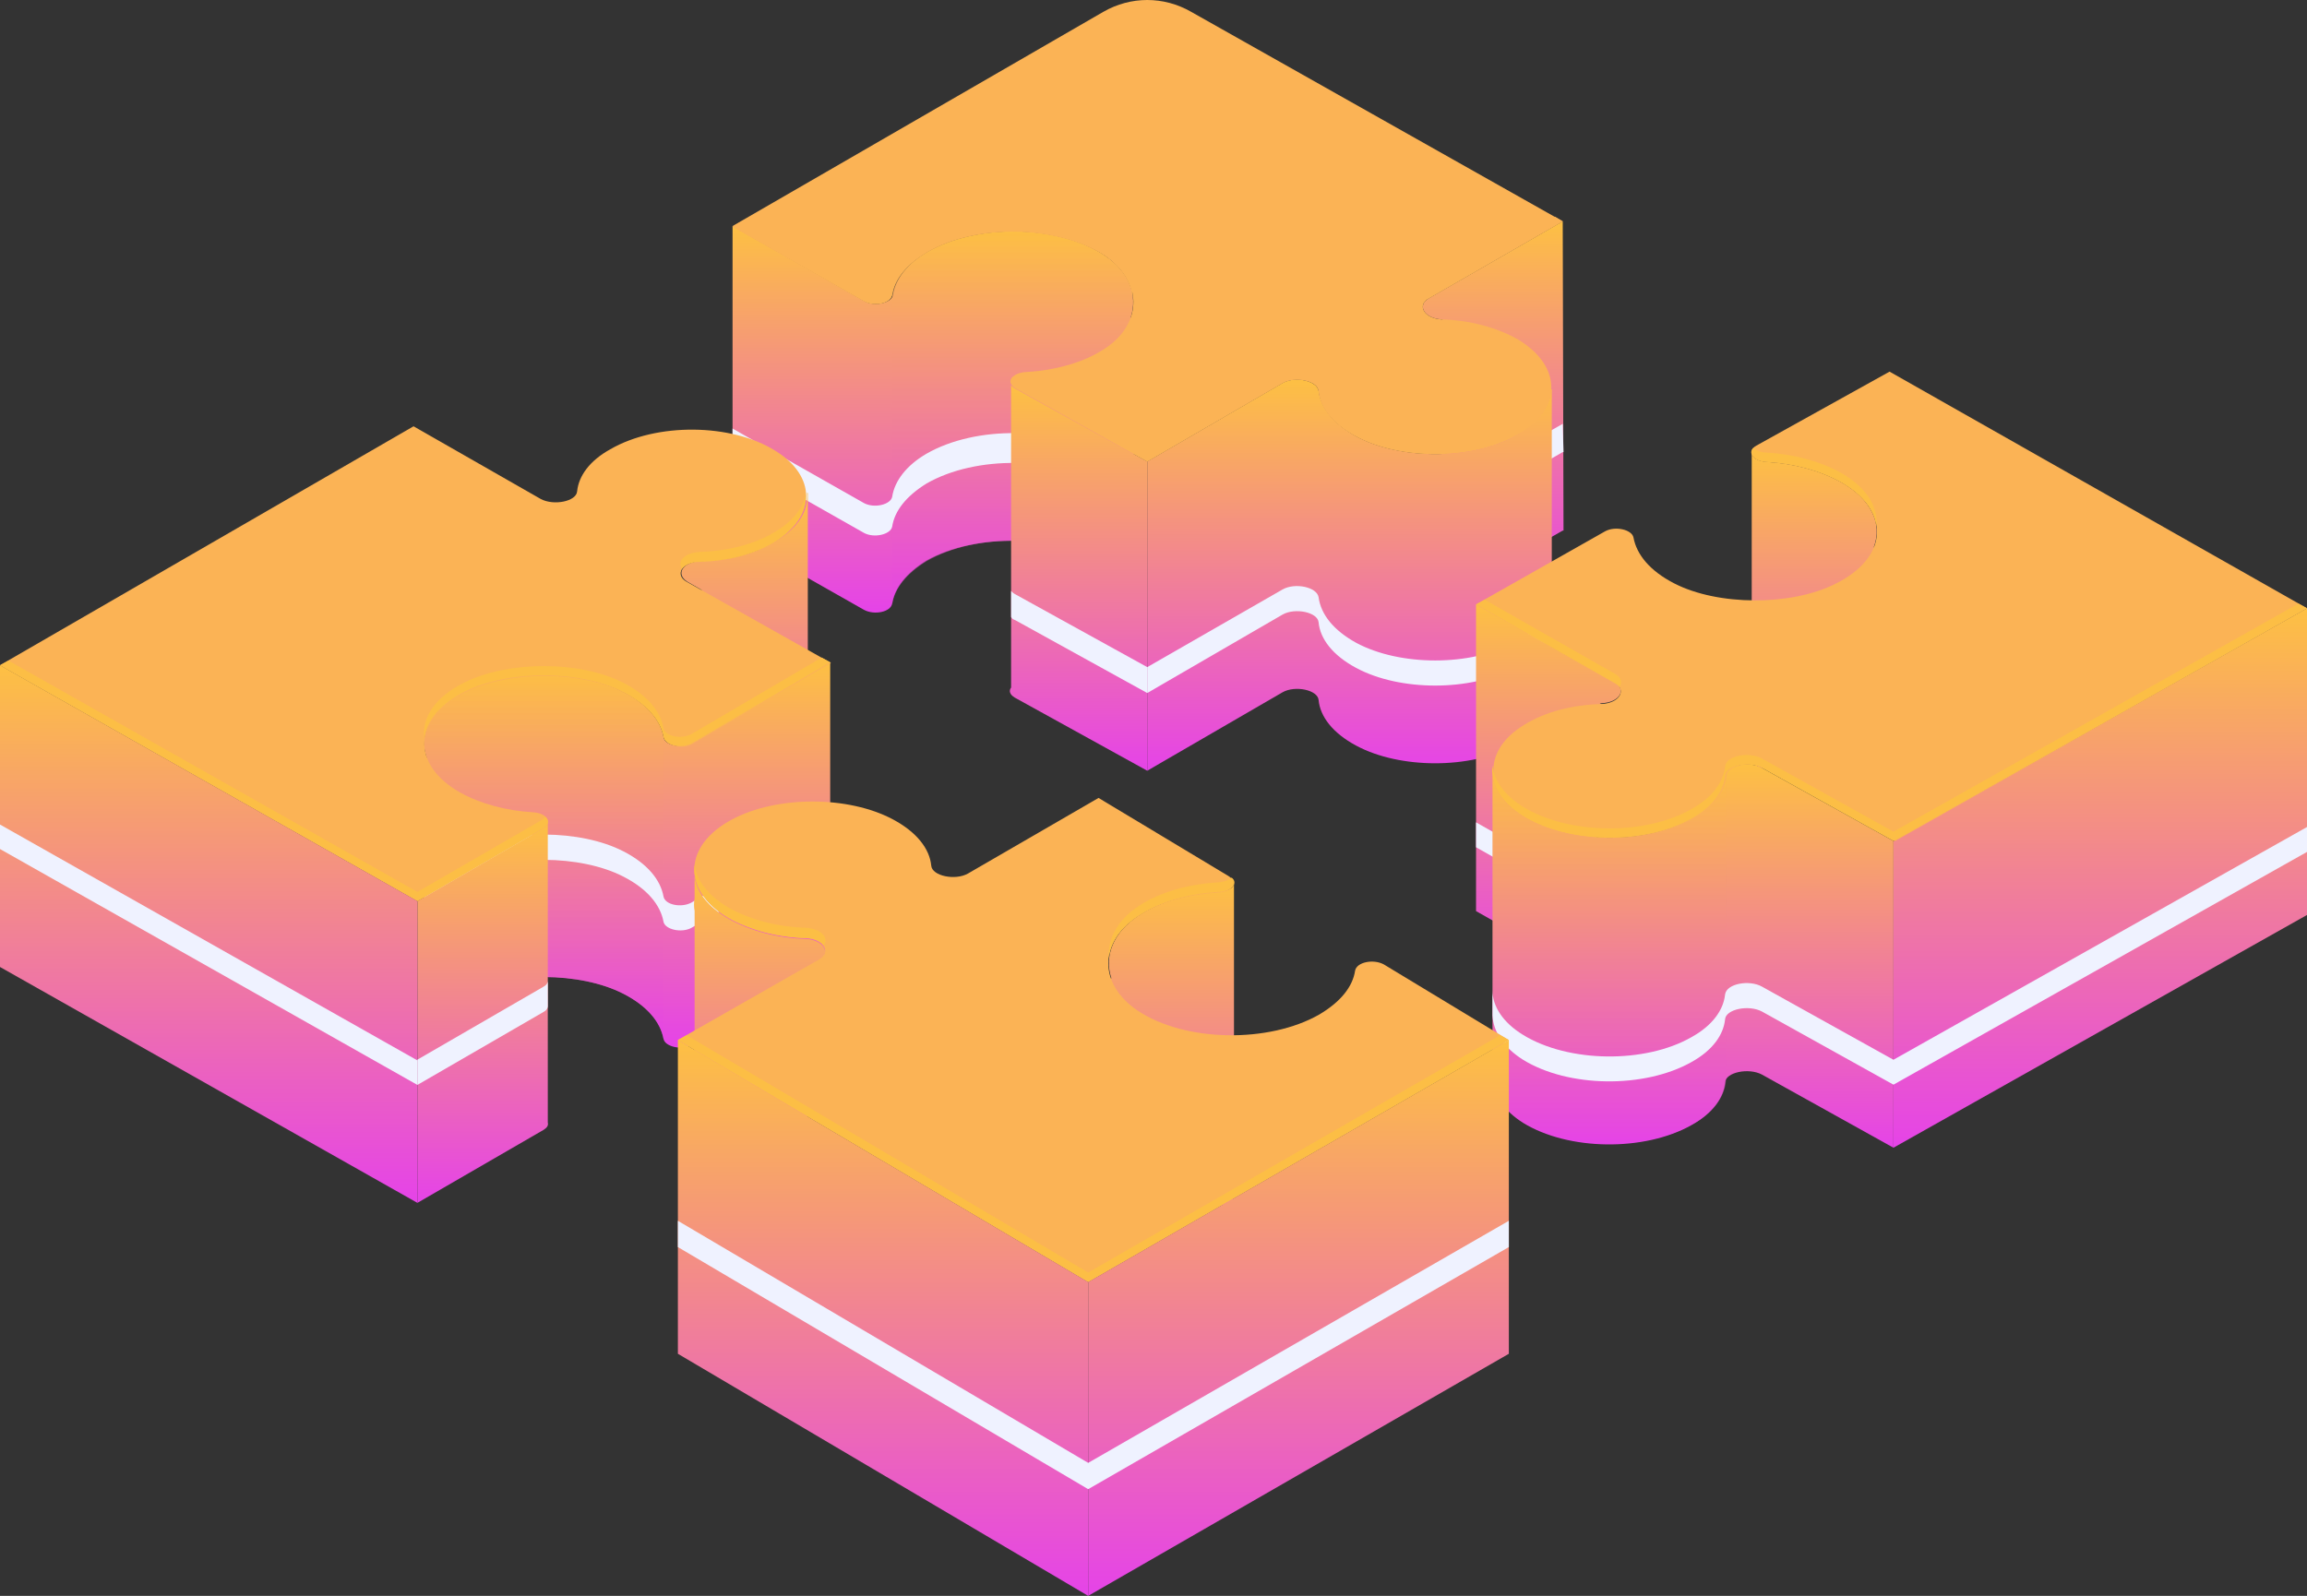 <svg width="211" height="146" viewBox="0 0 211 146" fill="none" xmlns="http://www.w3.org/2000/svg">
<rect x="0" y="0" width="211" height="146" fill="#333333" stroke="none"/>
<path d="M142.928 20.249L130.691 27.285C129.546 27.932 130.262 29.152 131.908 29.224H131.979L130.691 29.942C129.546 30.588 130.262 31.809 131.908 31.881C132.194 31.881 132.48 54.284 132.766 54.355L142.928 48.539H143L142.928 20.249Z" fill="url(#paint0_linear_78_957)"/>
<path d="M131.907 50.478L131.979 50.406C131.979 50.406 131.907 50.406 131.907 50.478C131.907 50.406 131.907 50.406 131.907 50.478Z" fill="#EB4680"/>
<path d="M142.928 38.774L130.691 45.739C129.546 46.385 130.261 47.606 131.907 47.678H131.979L130.691 48.396C130.333 48.611 130.118 48.898 130.118 49.114C130.118 48.827 130.333 48.611 130.691 48.396L142.928 41.359H143L142.928 38.774Z" fill="#EFF2FF"/>
<path d="M100.992 51.627C102.137 52.417 102.925 53.35 103.354 54.355C103.712 53.422 103.783 29.942 103.426 29.009C104.07 26.998 103.282 24.844 100.992 23.336C96.699 20.536 89.328 20.464 84.819 23.049C82.959 24.126 81.885 25.562 81.67 26.998C81.527 27.716 80.025 28.075 79.094 27.573L67 20.68V48.97L79.023 55.792C79.953 56.294 81.456 56.007 81.599 55.217C81.814 53.781 82.887 52.417 84.748 51.268C89.256 48.755 96.627 48.898 100.992 51.627Z" fill="url(#paint1_linear_78_957)"/>
<path opacity="0.5" d="M81.599 55.289C81.813 53.853 82.887 52.489 84.747 51.34C89.256 48.755 96.627 48.827 100.921 51.627C102.066 52.417 102.853 53.35 103.282 54.355C103.64 53.422 103.712 29.942 103.354 29.009C103.998 26.998 103.211 24.844 100.921 23.336C96.627 20.536 89.256 20.464 84.747 23.049C82.887 24.126 81.813 25.562 81.599 26.998V55.289Z" fill="url(#paint2_linear_78_957)"/>
<path d="M81.599 48.18C81.814 46.744 82.887 45.38 84.748 44.231C89.256 41.646 96.627 41.718 100.921 44.518C102.209 45.38 102.996 46.457 103.354 47.606C103.354 47.534 103.354 47.534 103.354 47.462C103.998 45.452 103.211 43.298 100.921 41.79C96.627 38.989 89.256 38.918 84.748 41.503C82.887 42.58 81.814 44.016 81.599 45.452C81.456 46.17 79.953 46.529 79.023 46.026L67 39.205V41.933L79.023 48.755C79.953 49.257 81.456 48.898 81.599 48.18Z" fill="#EFF2FF"/>
<path d="M104.928 42.221L92.834 35.543C92.691 35.471 92.548 35.328 92.476 35.256V62.9C92.262 63.187 92.333 63.546 92.834 63.834L104.928 70.511V42.221Z" fill="url(#paint3_linear_78_957)"/>
<path d="M104.929 70.511L117.309 63.331C118.454 62.685 120.529 63.116 120.601 64.049C120.744 65.557 121.889 67.065 124.036 68.214C128.044 70.368 134.484 70.368 138.492 68.214C140.639 67.065 141.784 65.485 141.855 63.905H141.927V35.615H141.855C141.784 37.194 140.639 38.702 138.492 39.923C134.484 42.077 128.044 42.077 124.036 39.923C121.961 38.774 120.816 37.338 120.601 35.758C120.458 34.825 118.454 34.394 117.309 35.04L104.929 42.221V70.511Z" fill="url(#paint4_linear_78_957)"/>
<path d="M92.548 81.426C92.405 81.641 92.405 81.856 92.548 82V81.426Z" fill="#EB4680"/>
<path d="M92.834 54.355C92.691 54.284 92.548 54.14 92.477 54.068V56.438C92.548 56.581 92.62 56.653 92.834 56.725L104.929 63.403V61.033L92.834 54.355Z" fill="#EFF2FF"/>
<path d="M141.855 54.14C141.784 55.72 140.639 57.587 138.492 58.807C134.484 60.962 128.044 60.962 124.036 58.807C121.961 57.658 120.816 56.222 120.601 54.643C120.458 53.709 118.454 53.279 117.309 53.925L104.929 61.033V63.403L117.309 56.222C118.454 55.576 120.529 56.007 120.601 56.941C120.744 58.448 121.889 59.956 124.036 61.105C128.044 63.259 134.484 63.259 138.492 61.105C140.639 59.956 141.784 58.377 141.855 56.797H141.927V54.427L141.855 54.14Z" fill="#EFF2FF"/>
<path d="M84.819 23.049C89.328 20.464 96.699 20.536 100.992 23.336C104.499 25.562 104.571 29.583 101.064 31.881C99.132 33.173 96.484 33.891 93.836 34.035C92.548 34.107 91.975 34.968 92.906 35.543L104.928 42.221L117.309 35.04C118.454 34.394 120.529 34.825 120.601 35.758C120.744 37.266 121.889 38.774 124.036 39.923C128.043 42.077 134.484 42.077 138.492 39.923C142.928 37.553 143 33.532 138.778 31.019C136.846 29.942 134.412 29.296 131.908 29.224C130.262 29.152 129.546 27.932 130.691 27.285L142.928 20.249L108.936 1.077C106.431 -0.359 103.426 -0.359 100.921 1.077L67 20.68L79.023 27.501C79.953 28.003 81.456 27.716 81.599 26.926C81.814 25.562 82.887 24.126 84.819 23.049Z" fill="#FBB355"/>
<path d="M100.992 23.336C102.567 24.413 103.497 25.849 103.569 27.285C103.783 25.562 102.853 23.767 100.921 22.546C96.627 19.746 89.256 19.674 84.748 22.259C82.887 23.336 81.814 24.772 81.527 26.208C81.384 26.926 79.881 27.285 78.951 26.783L67.716 20.32L67 20.751L79.023 27.573C79.953 28.075 81.456 27.788 81.599 26.998C81.814 25.562 82.887 24.198 84.819 23.049C89.256 20.464 96.627 20.608 100.992 23.336Z" fill="#FBB355"/>
<path d="M138.492 39.061C134.485 41.215 128.044 41.215 124.036 39.061C121.961 37.913 120.816 36.476 120.601 34.897C120.458 33.963 118.454 33.532 117.309 34.179L104.929 41.359L92.835 34.681C92.763 34.609 92.62 34.538 92.62 34.466C92.334 34.753 92.334 35.184 92.835 35.471L104.929 42.221L117.309 35.04C118.454 34.394 120.53 34.825 120.601 35.758C120.744 37.266 121.889 38.774 124.036 39.923C128.044 42.077 134.485 42.077 138.492 39.923C140.997 38.63 142.07 36.764 141.856 34.968C141.712 36.476 140.567 37.984 138.492 39.061Z" fill="#FBB355"/>
<path d="M130.691 26.424C130.118 26.783 129.975 27.285 130.261 27.645C130.333 27.501 130.476 27.357 130.691 27.285L142.928 20.249L142.212 19.818L130.691 26.424Z" fill="#FBB355"/>
<path d="M64.921 78.936C67.179 78.726 69.367 78.096 71.06 77.115C73.036 75.924 73.954 74.312 73.812 72.701H73.883V48.178V47.688V45.096H73.812C73.954 46.637 73.036 48.248 71.06 49.44C69.155 50.631 66.615 51.261 64.074 51.331C62.451 51.401 61.746 52.522 62.875 53.223L64.216 53.994C64.145 53.994 64.145 53.994 64.074 53.994C62.381 54.064 64.921 78.936 64.921 78.936ZM73.742 48.178C73.742 48.248 73.742 48.248 73.742 48.319C73.742 48.248 73.742 48.248 73.742 48.178Z" fill="url(#paint5_linear_78_957)"/>
<path d="M63.227 68.006C62.31 68.497 60.828 68.217 60.687 67.446C60.405 65.904 59.205 64.433 57.017 63.312C53.066 61.28 46.574 61.28 42.551 63.242C39.376 64.784 38.247 67.166 39.023 69.267C38.67 70.248 38.67 93.089 39.094 94C39.587 92.809 40.787 91.688 42.551 90.847C46.503 88.885 53.066 88.885 57.017 90.917C59.205 92.038 60.405 93.51 60.687 95.051C60.828 95.752 62.31 96.102 63.227 95.612L75.929 88.185V63.663V63.172V60.58L63.227 68.006Z" fill="url(#paint6_linear_78_957)"/>
<path opacity="0.5" d="M60.687 67.446C60.405 65.904 59.205 64.433 57.017 63.312C53.066 61.28 46.574 61.28 42.551 63.242C39.376 64.784 38.247 67.166 39.023 69.267C38.67 70.248 38.67 93.089 39.094 94C39.587 92.809 40.787 91.688 42.551 90.847C46.503 88.885 53.066 88.885 57.017 90.917C59.205 92.038 60.405 93.51 60.687 95.051V67.446Z" fill="url(#paint7_linear_78_957)"/>
<path d="M39.023 84.752C38.953 84.612 38.953 84.471 38.882 84.331C38.812 86.503 38.812 90.497 38.812 94.49C38.812 89.516 38.882 85.172 39.023 84.752Z" fill="#EFF2FF"/>
<path d="M63.227 82.58C62.309 83.07 60.828 82.79 60.686 82.019C60.404 80.478 59.205 79.006 57.017 77.885C53.065 75.853 46.573 75.853 42.551 77.815C39.517 79.357 38.317 81.599 38.952 83.701C39.375 82.37 40.575 81.108 42.551 80.127C46.503 78.166 53.065 78.166 57.017 80.198C59.205 81.319 60.404 82.79 60.686 84.331C60.828 85.032 62.309 85.382 63.227 84.892L75.929 77.465V75.153L63.227 82.58Z" fill="#EFF2FF"/>
<path d="M38.177 110.045L49.679 103.389C50.032 103.178 50.173 102.968 50.102 102.688V75.223C50.102 75.433 49.961 75.643 49.679 75.783L38.177 82.439V110.045Z" fill="url(#paint8_linear_78_957)"/>
<path d="M38.176 82.439L49.679 75.783C50.596 75.293 50.032 74.382 48.761 74.312C46.292 74.172 43.963 73.541 42.058 72.49C37.541 69.898 37.753 65.694 42.622 63.312C46.574 61.35 53.136 61.35 57.088 63.382C59.276 64.503 60.475 65.975 60.758 67.516C60.899 68.217 62.381 68.567 63.298 68.076L76 60.65L62.804 53.223C61.675 52.592 62.381 51.401 64.004 51.331C66.615 51.261 69.085 50.631 70.99 49.44C74.659 47.197 74.659 43.554 70.919 41.242C66.897 38.72 60.052 38.65 55.818 41.102C53.913 42.153 52.925 43.554 52.784 44.955C52.713 45.866 50.667 46.287 49.467 45.656L37.824 39L0 60.86L38.176 82.439Z" fill="#FBB355"/>
<path d="M70.99 48.599C69.085 49.79 66.545 50.42 64.004 50.49C62.663 50.56 61.887 51.331 62.381 52.032C62.663 51.682 63.228 51.401 64.004 51.401C66.615 51.331 69.085 50.701 70.99 49.51C72.966 48.248 73.883 46.637 73.672 45.026C73.601 46.287 72.684 47.548 70.99 48.599Z" fill="#FCBE45"/>
<path d="M63.228 67.166C62.311 67.656 60.829 67.376 60.688 66.605C60.405 65.064 59.206 63.592 57.018 62.471C53.066 60.44 46.574 60.44 42.552 62.401C39.8 63.733 38.53 65.694 38.812 67.586C38.953 65.975 40.223 64.433 42.552 63.242C46.504 61.28 53.066 61.28 57.018 63.312C59.206 64.433 60.405 65.904 60.688 67.446C60.829 68.147 62.311 68.497 63.228 68.006L75.93 60.58L75.154 60.159L63.228 67.166Z" fill="#FCBE45"/>
<path d="M49.679 74.943L38.176 81.599L0.776 60.44L0 60.86L38.176 82.439L49.679 75.784C50.173 75.503 50.243 75.083 49.89 74.733C49.82 74.803 49.749 74.873 49.679 74.943Z" fill="#FCBE45"/>
<path d="M38.176 82.439V110.045L0 88.465V60.86L38.176 82.439Z" fill="url(#paint9_linear_78_957)"/>
<path d="M49.679 92.599C49.961 92.459 50.102 92.248 50.102 92.038V89.726C50.102 89.936 49.961 90.147 49.679 90.287L38.177 96.943V99.255L49.679 92.599Z" fill="#EFF2FF"/>
<path d="M0 75.433V77.675L38.176 99.255V97.013L0 75.433Z" fill="#EFF2FF"/>
<g clip-path="url(#clip0_78_957)">
<path d="M147.679 65.12L146.318 64.337C146.389 64.337 146.389 64.337 146.461 64.337C148.108 64.266 148.825 63.126 147.679 62.414L135 55.293V83.351L145.53 89.333C145.816 89.333 146.103 67.043 146.461 67.043C148.108 66.972 148.825 65.832 147.679 65.12Z" fill="url(#paint10_linear_78_957)"/>
<path d="M147.679 84.562L146.318 83.778C146.389 83.778 146.389 83.778 146.461 83.778C148.108 83.707 148.825 82.568 147.679 82.425L135 75.233V74.663V77.512L147.679 84.704C148.037 84.918 148.252 85.131 148.252 85.416C148.252 85.131 148.108 84.847 147.679 84.562Z" fill="#EFF2FF"/>
<path d="M168.38 44.112C166.446 43.044 164.082 42.403 161.575 42.261C160.715 42.19 160.214 41.834 160.214 41.406V69.464C160.214 69.892 160.787 70.248 161.575 70.319C164.082 70.461 166.446 71.102 168.38 72.171C169.884 73.025 170.815 74.022 171.317 75.162C171.746 74.236 171.746 50.949 171.388 50.023C172.176 47.958 171.173 45.679 168.38 44.112Z" fill="url(#paint11_linear_78_957)"/>
<path d="M211 55.649L173.179 76.942V105L211 83.707V55.649Z" fill="url(#paint12_linear_78_957)"/>
<path d="M161.145 70.248C159.999 69.607 157.921 69.963 157.778 70.96C157.635 72.384 156.632 73.808 154.698 74.877C150.472 77.298 143.452 77.227 139.297 74.663C137.435 73.523 136.504 72.028 136.504 70.604V98.662C136.576 100.157 137.507 101.582 139.297 102.721C143.452 105.285 150.4 105.356 154.698 102.935C156.632 101.867 157.635 100.442 157.778 99.018C157.85 98.092 159.927 97.665 161.145 98.306L173.179 105V76.942L161.145 70.248Z" fill="url(#paint13_linear_78_957)"/>
<path opacity="0.5" d="M157.85 70.889C157.707 72.313 156.704 73.737 154.77 74.805C150.544 77.227 143.524 77.156 139.37 74.592C137.507 73.452 136.576 71.957 136.576 70.533V98.591C136.648 100.086 137.579 101.511 139.37 102.65C143.524 105.214 150.472 105.285 154.77 102.864C156.704 101.795 157.707 100.371 157.85 98.947V70.889Z" fill="url(#paint14_linear_78_957)"/>
<path d="M173.179 96.953L161.145 90.259C159.999 89.618 157.921 89.974 157.778 90.971C157.635 92.395 156.632 93.82 154.698 94.888C150.472 97.309 143.452 97.238 139.297 94.674C137.435 93.535 136.504 92.039 136.504 90.615V92.894C136.576 94.389 137.507 95.813 139.297 96.953C143.452 99.516 150.4 99.588 154.698 97.166C156.632 96.098 157.635 94.674 157.778 93.25C157.85 92.324 159.927 91.897 161.145 92.538L173.179 99.232L211 77.939V75.66L173.179 96.953Z" fill="#EFF2FF"/>
<path d="M211 55.649L172.821 34L160.644 40.765C159.713 41.264 160.286 42.19 161.575 42.261C164.082 42.403 166.446 43.044 168.38 44.112C172.964 46.747 172.749 51.02 167.807 53.441C163.795 55.435 157.134 55.435 153.123 53.37C150.902 52.231 149.684 50.735 149.398 49.169C149.254 48.456 147.75 48.1 146.819 48.599L135 55.293L147.679 62.486C148.825 63.126 148.108 64.337 146.461 64.408C143.811 64.479 141.303 65.12 139.369 66.331C135.645 68.61 135.645 72.313 139.441 74.663C143.596 77.227 150.544 77.298 154.842 74.877C156.776 73.808 157.779 72.384 157.922 70.96C157.993 70.034 160.071 69.607 161.288 70.248L173.322 76.942L211 55.649Z" fill="#FBB355"/>
<path d="M161.575 42.261C164.082 42.403 166.446 43.044 168.38 44.112C170.386 45.252 171.46 46.676 171.603 48.172C171.818 46.391 170.744 44.611 168.38 43.258C166.446 42.19 164.082 41.549 161.575 41.406C161.002 41.406 160.644 41.193 160.357 40.979C159.856 41.477 160.429 42.19 161.575 42.261Z" fill="#FCBE45"/>
<path d="M173.179 76.087L161.145 69.393C159.999 68.752 157.921 69.108 157.778 70.105C157.635 71.53 156.632 72.954 154.698 74.022C150.472 76.443 143.452 76.372 139.297 73.808C137.578 72.74 136.647 71.387 136.504 70.034C136.289 71.672 137.22 73.381 139.297 74.663C143.452 77.227 150.4 77.298 154.698 74.877C156.632 73.808 157.635 72.384 157.778 70.96C157.85 70.034 159.927 69.607 161.145 70.248L173.179 76.942L211 55.649L210.212 55.222L173.179 76.087Z" fill="#FCBE45"/>
<path d="M148.108 62.842C148.395 62.486 148.323 61.987 147.679 61.631L135.788 54.866L135 55.293L147.679 62.486C147.893 62.628 148.037 62.699 148.108 62.842Z" fill="#FCBE45"/>
</g>
<path d="M73.659 88.591H73.586L74.897 87.862C76.063 87.207 75.335 85.968 73.659 85.895C71.108 85.822 68.631 85.167 66.663 84.074C64.769 82.981 63.749 81.67 63.53 80.213V82.18C63.457 82.544 63.457 82.981 63.53 83.345V107.606C63.239 109.427 64.259 111.321 66.663 112.706C68.412 113.726 70.525 114.308 72.711 114.454L74.825 90.485C76.063 89.829 75.335 88.664 73.659 88.591Z" fill="url(#paint15_linear_78_957)"/>
<path d="M111.477 81.597C108.781 81.743 106.085 82.471 104.117 83.782C101.786 85.312 100.984 87.498 101.64 89.465C101.276 90.485 101.348 114.236 101.713 115.183C102.15 114.163 102.879 113.288 104.045 112.487C106.012 111.176 108.708 110.447 111.404 110.301C112.278 110.229 112.789 109.864 112.861 109.427V80.795C112.861 81.233 112.278 81.524 111.477 81.597Z" fill="url(#paint16_linear_78_957)"/>
<path d="M99.526 117.295L138 95.148L126.56 88.227C125.613 87.717 124.082 88.008 123.937 88.809C123.718 90.266 122.625 91.651 120.658 92.816C116.067 95.439 108.416 95.366 104.044 92.452C100.474 90.048 100.474 86.187 104.044 83.855C106.012 82.544 108.708 81.815 111.404 81.67C112.715 81.597 113.298 80.723 112.351 80.14L100.474 73L88.523 79.921C87.358 80.577 85.245 80.14 85.172 79.193C85.026 77.663 83.86 76.133 81.674 74.967C77.594 72.781 71.035 72.781 66.955 74.967C62.437 77.371 62.364 81.524 66.663 84.001C68.631 85.094 71.108 85.749 73.659 85.822C75.335 85.895 76.063 87.134 74.897 87.789L62 95.148L99.526 117.295Z" fill="#FBB355"/>
<path d="M66.664 84.001C68.631 85.094 71.109 85.749 73.659 85.822C74.46 85.822 75.043 86.114 75.335 86.478C75.845 85.822 75.116 84.948 73.659 84.875C71.109 84.802 68.631 84.147 66.664 83.054C64.769 81.961 63.676 80.504 63.53 79.12C63.312 80.868 64.405 82.69 66.664 84.001Z" fill="#FCBE45"/>
<path d="M111.476 80.722C108.78 80.868 106.084 81.597 104.117 82.908C102.15 84.219 101.275 85.968 101.421 87.644C101.567 86.26 102.441 84.875 104.117 83.782C106.084 82.471 108.78 81.743 111.476 81.597C112.642 81.524 113.298 80.795 112.642 80.285C112.424 80.504 112.059 80.65 111.476 80.722Z" fill="#FCBE45"/>
<path d="M138 95.148L137.198 94.711L99.526 116.421L62.801 94.711L62 95.148L99.526 117.295L138 95.148Z" fill="#FCBE45"/>
<path d="M138 95.148V123.852L99.526 146V117.295L138 95.148Z" fill="url(#paint17_linear_78_957)"/>
<path d="M99.526 117.295V146L62 123.852V95.148L99.526 117.295Z" fill="url(#paint18_linear_78_957)"/>
<path d="M99.526 133.833L62 111.686V114.09L99.526 136.238L138 114.09V111.686L99.526 133.833Z" fill="#EFF2FF"/>
<defs>
<linearGradient id="paint0_linear_78_957" x1="136.566" y1="20.249" x2="136.566" y2="54.355" gradientUnits="userSpaceOnUse">
<stop stop-color="#FDC043"/>
<stop offset="1" stop-color="#E543E8"/>
</linearGradient>
<linearGradient id="paint1_linear_78_957" x1="85.33" y1="20.68" x2="85.33" y2="56.042" gradientUnits="userSpaceOnUse">
<stop stop-color="#FDC043"/>
<stop offset="1" stop-color="#E543E8"/>
</linearGradient>
<linearGradient id="paint2_linear_78_957" x1="92.594" y1="21.171" x2="92.594" y2="55.289" gradientUnits="userSpaceOnUse">
<stop stop-color="#FDC043"/>
<stop offset="1" stop-color="#E543E8"/>
</linearGradient>
<linearGradient id="paint3_linear_78_957" x1="98.645" y1="35.256" x2="98.645" y2="70.511" gradientUnits="userSpaceOnUse">
<stop stop-color="#FDC043"/>
<stop offset="1" stop-color="#E543E8"/>
</linearGradient>
<linearGradient id="paint4_linear_78_957" x1="123.428" y1="34.732" x2="123.428" y2="70.511" gradientUnits="userSpaceOnUse">
<stop stop-color="#FDC043"/>
<stop offset="1" stop-color="#E543E8"/>
</linearGradient>
<linearGradient id="paint5_linear_78_957" x1="68.103" y1="45.096" x2="68.103" y2="78.936" gradientUnits="userSpaceOnUse">
<stop stop-color="#FDC043"/>
<stop offset="1" stop-color="#E543E8"/>
</linearGradient>
<linearGradient id="paint6_linear_78_957" x1="57.348" y1="60.58" x2="57.348" y2="95.84" gradientUnits="userSpaceOnUse">
<stop stop-color="#FDC043"/>
<stop offset="1" stop-color="#E543E8"/>
</linearGradient>
<linearGradient id="paint7_linear_78_957" x1="49.727" y1="61.779" x2="49.727" y2="95.051" gradientUnits="userSpaceOnUse">
<stop stop-color="#FDC043"/>
<stop offset="1" stop-color="#E543E8"/>
</linearGradient>
<linearGradient id="paint8_linear_78_957" x1="44.148" y1="75.223" x2="44.148" y2="110.045" gradientUnits="userSpaceOnUse">
<stop stop-color="#FDC043"/>
<stop offset="1" stop-color="#E543E8"/>
</linearGradient>
<linearGradient id="paint9_linear_78_957" x1="19.088" y1="60.86" x2="19.088" y2="110.045" gradientUnits="userSpaceOnUse">
<stop stop-color="#FDC043"/>
<stop offset="1" stop-color="#E543E8"/>
</linearGradient>
<linearGradient id="paint10_linear_78_957" x1="141.619" y1="55.293" x2="141.619" y2="89.333" gradientUnits="userSpaceOnUse">
<stop stop-color="#FDC043"/>
<stop offset="1" stop-color="#E543E8"/>
</linearGradient>
<linearGradient id="paint11_linear_78_957" x1="165.931" y1="41.406" x2="165.931" y2="75.162" gradientUnits="userSpaceOnUse">
<stop stop-color="#FDC043"/>
<stop offset="1" stop-color="#E543E8"/>
</linearGradient>
<linearGradient id="paint12_linear_78_957" x1="192.089" y1="55.649" x2="192.089" y2="105" gradientUnits="userSpaceOnUse">
<stop stop-color="#FDC043"/>
<stop offset="1" stop-color="#E543E8"/>
</linearGradient>
<linearGradient id="paint13_linear_78_957" x1="154.841" y1="69.926" x2="154.841" y2="105" gradientUnits="userSpaceOnUse">
<stop stop-color="#FDC043"/>
<stop offset="1" stop-color="#E543E8"/>
</linearGradient>
<linearGradient id="paint14_linear_78_957" x1="147.213" y1="70.533" x2="147.213" y2="104.628" gradientUnits="userSpaceOnUse">
<stop stop-color="#FDC043"/>
<stop offset="1" stop-color="#E543E8"/>
</linearGradient>
<linearGradient id="paint15_linear_78_957" x1="69.471" y1="80.213" x2="69.471" y2="114.454" gradientUnits="userSpaceOnUse">
<stop stop-color="#FDC043"/>
<stop offset="1" stop-color="#E543E8"/>
</linearGradient>
<linearGradient id="paint16_linear_78_957" x1="107.131" y1="80.795" x2="107.131" y2="115.183" gradientUnits="userSpaceOnUse">
<stop stop-color="#FDC043"/>
<stop offset="1" stop-color="#E543E8"/>
</linearGradient>
<linearGradient id="paint17_linear_78_957" x1="118.763" y1="95.148" x2="118.763" y2="146" gradientUnits="userSpaceOnUse">
<stop stop-color="#FDC043"/>
<stop offset="1" stop-color="#E543E8"/>
</linearGradient>
<linearGradient id="paint18_linear_78_957" x1="80.763" y1="95.148" x2="80.763" y2="146" gradientUnits="userSpaceOnUse">
<stop stop-color="#FDC043"/>
<stop offset="1" stop-color="#E543E8"/>
</linearGradient>
<clipPath id="clip0_78_957">
<rect width="76" height="71" fill="white" transform="translate(135 34)"/>
</clipPath>
</defs>
</svg>

